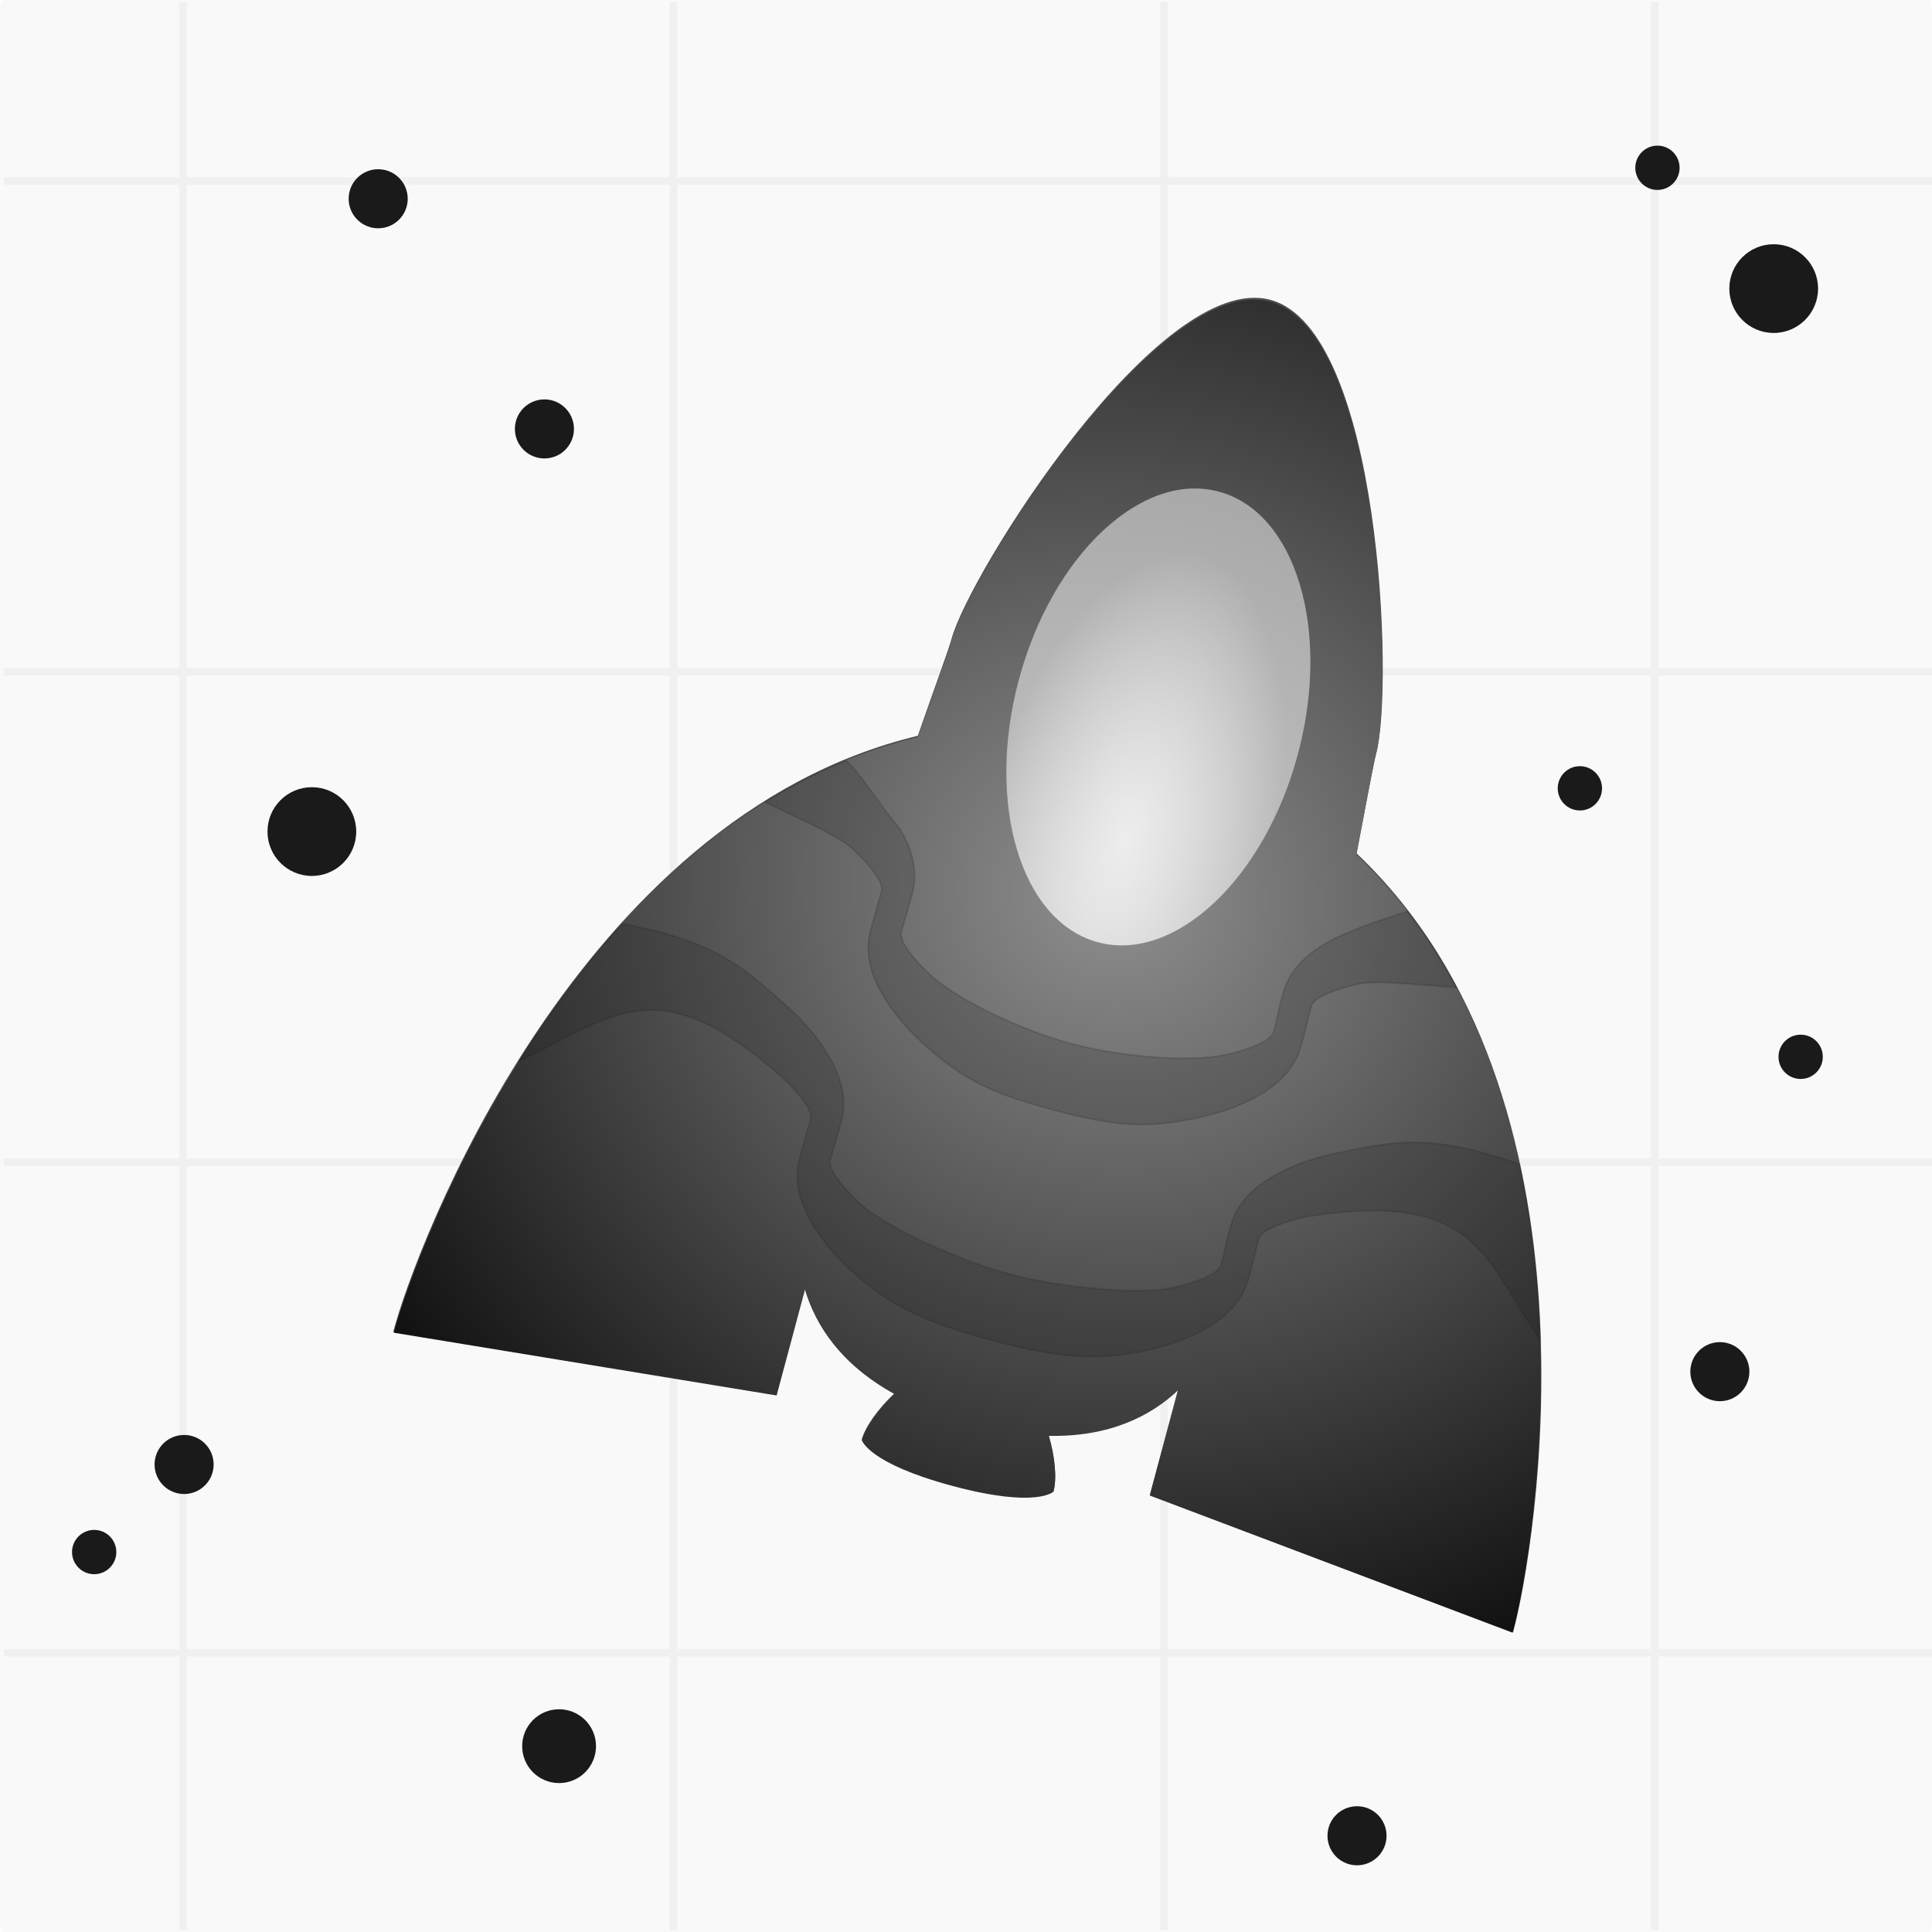 <?xml version="1.0" encoding="UTF-8" standalone="no"?>
<!-- Created with Inkscape (http://www.inkscape.org/) -->

<svg
   xmlns:osb="http://www.openswatchbook.org/uri/2009/osb"
   xmlns:dc="http://purl.org/dc/elements/1.1/"
   xmlns:cc="http://creativecommons.org/ns#"
   xmlns:rdf="http://www.w3.org/1999/02/22-rdf-syntax-ns#"
   xmlns:svg="http://www.w3.org/2000/svg"
   xmlns="http://www.w3.org/2000/svg"
   xmlns:xlink="http://www.w3.org/1999/xlink"
   xmlns:sodipodi="http://sodipodi.sourceforge.net/DTD/sodipodi-0.dtd"
   xmlns:inkscape="http://www.inkscape.org/namespaces/inkscape"
   width="512"
   height="512"
   id="svg2"
   version="1.1"
   inkscape:version="0.48.5 r10040"
   sodipodi:docname="apple-icon.svg"
   inkscape:export-filename="/home/markus/src/alive/mine/GalEx/src/htdocs/apple-icon.png"
   inkscape:export-xdpi="90"
   inkscape:export-ydpi="90">
  <defs
     id="defs4">
    <linearGradient
       id="linearGradient10256">
      <stop
         style="stop-color:#ededed;stop-opacity:1;"
         offset="0"
         id="stop10258" />
      <stop
         style="stop-color:#ffffff;stop-opacity:0.509;"
         offset="1"
         id="stop10260" />
    </linearGradient>
    <linearGradient
       id="linearGradient10248">
      <stop
         style="stop-color:#8f8f8f;stop-opacity:1;"
         offset="0"
         id="stop10250" />
      <stop
         style="stop-color:#111111;stop-opacity:1;"
         offset="1"
         id="stop10252" />
    </linearGradient>
    <linearGradient
       id="linearGradient5900"
       osb:paint="solid">
      <stop
         style="stop-color:#333333;stop-opacity:1;"
         offset="0"
         id="stop5902" />
    </linearGradient>
    <filter
       inkscape:collect="always"
       id="filter10636"
       color-interpolation-filters="sRGB">
      <feGaussianBlur
         inkscape:collect="always"
         stdDeviation="1.799"
         id="feGaussianBlur10638" />
    </filter>
    <radialGradient
       inkscape:collect="always"
       xlink:href="#linearGradient10248"
       id="radialGradient4107"
       gradientUnits="userSpaceOnUse"
       gradientTransform="matrix(1.386,0,0,1.467,-1627.257,-782.676)"
       cx="1300.706"
       cy="1100.997"
       fx="1300.706"
       fy="1100.997"
       r="43.704" />
    <radialGradient
       inkscape:collect="always"
       xlink:href="#linearGradient10256"
       id="radialGradient4109"
       gradientUnits="userSpaceOnUse"
       gradientTransform="matrix(1.136,-9.6417667e-7,2.8061951e-6,1.267,-109.188,-19.984)"
       cx="804.947"
       cy="74.949"
       fx="804.947"
       fy="74.949"
       r="11.806" />
    <linearGradient
       osb:paint="solid"
       id="linearGradient5900-9">
      <stop
         id="stop5902-8"
         offset="0"
         style="stop-color:#333333;stop-opacity:1;" />
    </linearGradient>
    <radialGradient
       inkscape:collect="always"
       xlink:href="#linearGradient10248"
       id="radialGradient4047"
       cx="628.545"
       cy="767.033"
       fx="628.545"
       fy="767.033"
       r="153.449"
       gradientTransform="matrix(1.52,0,0,1.396,-246.57,-303.757)"
       gradientUnits="userSpaceOnUse" />
    <radialGradient
       inkscape:collect="always"
       xlink:href="#linearGradient10256"
       id="radialGradient4055"
       cx="804.635"
       cy="75.691"
       fx="804.635"
       fy="75.691"
       r="11.806"
       gradientUnits="userSpaceOnUse"
       gradientTransform="matrix(1,-1.352555e-8,4.2957732e-8,1.275,-3.2262639e-6,-20.655)" />
    <radialGradient
       inkscape:collect="always"
       xlink:href="#linearGradient10248"
       id="radialGradient4079"
       gradientUnits="userSpaceOnUse"
       gradientTransform="matrix(1.386,0,0,1.467,-1627.257,-782.676)"
       cx="1300.706"
       cy="1100.997"
       fx="1300.706"
       fy="1100.997"
       r="43.704" />
    <radialGradient
       inkscape:collect="always"
       xlink:href="#linearGradient10256"
       id="radialGradient4081"
       gradientUnits="userSpaceOnUse"
       gradientTransform="matrix(1.136,-9.6417667e-7,2.8061951e-6,1.267,-109.188,-19.984)"
       cx="804.947"
       cy="74.949"
       fx="804.947"
       fy="74.949"
       r="11.806" />
    <radialGradient
       inkscape:collect="always"
       xlink:href="#linearGradient10248"
       id="radialGradient4146"
       gradientUnits="userSpaceOnUse"
       gradientTransform="matrix(4.872,0,0,5.157,-5704.276,-4566.242)"
       cx="1300.706"
       cy="1100.997"
       fx="1300.706"
       fy="1100.997"
       r="43.704" />
    <radialGradient
       inkscape:collect="always"
       xlink:href="#linearGradient10248"
       id="radialGradient4155"
       gradientUnits="userSpaceOnUse"
       gradientTransform="matrix(1.52,0,0,1.396,-246.57,-303.757)"
       cx="628.545"
       cy="767.033"
       fx="628.545"
       fy="767.033"
       r="153.449" />
    <radialGradient
       inkscape:collect="always"
       xlink:href="#linearGradient10256"
       id="radialGradient4157"
       gradientUnits="userSpaceOnUse"
       gradientTransform="matrix(1,-1.352555e-8,4.2957732e-8,1.275,-3.2262651e-6,-20.655)"
       cx="804.635"
       cy="75.691"
       fx="804.635"
       fy="75.691"
       r="11.806" />
  </defs>
  <sodipodi:namedview
     id="base"
     pagecolor="#ffffff"
     bordercolor="#f0f0f0"
     borderopacity="1"
     inkscape:pageopacity="0.0"
     inkscape:pageshadow="2"
     inkscape:zoom="0.76511163"
     inkscape:cx="430.81959"
     inkscape:cy="182.08137"
     inkscape:document-units="px"
     inkscape:current-layer="layer1"
     showgrid="false"
     inkscape:showpageshadow="false"
     inkscape:window-width="1356"
     inkscape:window-height="731"
     inkscape:window-x="5"
     inkscape:window-y="2"
     inkscape:window-maximized="0"
     showguides="true"
     inkscape:guide-bbox="true" />
  <g
     inkscape:label="Layer 1"
     inkscape:groupmode="layer"
     id="layer1"
     transform="translate(0,-540.362)">
    <rect
       style="fill:#f9f9f9;stroke:none"
       id="rect4156"
       width="512"
       height="512"
       x="0"
       y="540.362"
       rx="0.908"
       ry="2.604" />
    <path
       id="path4063"
       style="fill:none;stroke:#f0f0f0;stroke-width:2;stroke-linecap:butt;stroke-linejoin:miter;stroke-miterlimit:4;stroke-opacity:1;stroke-dasharray:none"
       d="M 512.002,588.362 1,588.362 m 511.002,130 -511.002,0 m 511.002,130 -511.002,0 m 511.002,130 -511.002,0"
       inkscape:connector-curvature="0"
       sodipodi:nodetypes="cccccccc" />
    <path
       id="path4044"
       style="fill:none;stroke:#f0f0f0;stroke-width:2;stroke-linecap:butt;stroke-linejoin:miter;stroke-miterlimit:4;stroke-opacity:1;stroke-dasharray:none"
       d="m 48.5,540.861 0,511.002 m 130,-511.002 0,511.002 m 130,-511.002 0,511.002 m 130,-511.002 0,511.002"
       inkscape:connector-curvature="0"
       sodipodi:nodetypes="cccccccc" />
    <g
       id="g4142">
      <path
         sodipodi:type="arc"
         style="fill:#1a1a1a;fill-opacity:1;fill-rule:nonzero;stroke:none"
         id="path4112"
         sodipodi:cx="167.38461"
         sodipodi:cy="-83.457863"
         sodipodi:rx="18.285713"
         sodipodi:ry="18.285713"
         d="m 185.67,-83.458 c 0,10.099 -8.187,18.286 -18.286,18.286 -10.099,0 -18.286,-8.187 -18.286,-18.286 0,-10.099 8.187,-18.286 18.286,-18.286 10.099,0 18.286,8.187 18.286,18.286 z"
         transform="matrix(0.428,0,0,0.428,72.636,689.752)"
         inkscape:export-filename="/home/markus/src/alive/mine/ld30/sprites/star2.png"
         inkscape:export-xdpi="103.44"
         inkscape:export-ydpi="103.44" />
      <path
         inkscape:export-ydpi="103.44"
         inkscape:export-xdpi="103.44"
         inkscape:export-filename="/home/markus/src/alive/mine/ld30/sprites/star3.png"
         transform="matrix(0.321,0,0,0.321,385.512,611.617)"
         d="m 185.67,-83.458 c 0,10.099 -8.187,18.286 -18.286,18.286 -10.099,0 -18.286,-8.187 -18.286,-18.286 0,-10.099 8.187,-18.286 18.286,-18.286 10.099,0 18.286,8.187 18.286,18.286 z"
         sodipodi:ry="18.285713"
         sodipodi:rx="18.285713"
         sodipodi:cy="-83.457863"
         sodipodi:cx="167.38461"
         id="path4114"
         style="fill:#1a1a1a;fill-opacity:1;fill-rule:nonzero;stroke:none"
         sodipodi:type="arc" />
      <path
         sodipodi:type="arc"
         style="fill:#1a1a1a;fill-opacity:1;fill-rule:nonzero;stroke:none"
         id="path4116"
         sodipodi:cx="167.38461"
         sodipodi:cy="-83.457863"
         sodipodi:rx="18.285713"
         sodipodi:ry="18.285713"
         d="m 185.67,-83.458 c 0,10.099 -8.187,18.286 -18.286,18.286 -10.099,0 -18.286,-8.187 -18.286,-18.286 0,-10.099 8.187,-18.286 18.286,-18.286 10.099,0 18.286,8.187 18.286,18.286 z"
         transform="matrix(0.643,0,0,0.643,-24.983,814.398)"
         inkscape:export-filename="/home/markus/src/alive/mine/ld30/sprites/star0.png"
         inkscape:export-xdpi="103.44"
         inkscape:export-ydpi="103.44" />
      <path
         inkscape:export-ydpi="103.44"
         inkscape:export-xdpi="103.44"
         inkscape:export-filename="/home/markus/src/alive/mine/ld30/sprites/star0.png"
         transform="matrix(0.643,0,0,0.643,362.42,670.505)"
         d="m 185.67,-83.458 c 0,10.099 -8.187,18.286 -18.286,18.286 -10.099,0 -18.286,-8.187 -18.286,-18.286 0,-10.099 8.187,-18.286 18.286,-18.286 10.099,0 18.286,8.187 18.286,18.286 z"
         sodipodi:ry="18.285713"
         sodipodi:rx="18.285713"
         sodipodi:cy="-83.457863"
         sodipodi:cx="167.38461"
         id="path4122"
         style="fill:#1a1a1a;fill-opacity:1;fill-rule:nonzero;stroke:none"
         sodipodi:type="arc" />
      <path
         sodipodi:type="arc"
         style="fill:#1a1a1a;fill-opacity:1;fill-rule:nonzero;stroke:none"
         id="path4124"
         sodipodi:cx="167.38461"
         sodipodi:cy="-83.457863"
         sodipodi:rx="18.285713"
         sodipodi:ry="18.285713"
         d="m 185.67,-83.458 c 0,10.099 -8.187,18.286 -18.286,18.286 -10.099,0 -18.286,-8.187 -18.286,-18.286 0,-10.099 8.187,-18.286 18.286,-18.286 10.099,0 18.286,8.187 18.286,18.286 z"
         transform="matrix(0.535,0,0,0.535,58.614,1047.766)"
         inkscape:export-filename="/home/markus/src/alive/mine/ld30/sprites/star1.png"
         inkscape:export-xdpi="103.44"
         inkscape:export-ydpi="103.44" />
      <path
         inkscape:export-ydpi="103.44"
         inkscape:export-xdpi="103.44"
         inkscape:export-filename="/home/markus/src/alive/mine/ld30/sprites/star2.png"
         transform="matrix(0.428,0,0,0.428,384.14,939.587)"
         d="m 185.67,-83.458 c 0,10.099 -8.187,18.286 -18.286,18.286 -10.099,0 -18.286,-8.187 -18.286,-18.286 0,-10.099 8.187,-18.286 18.286,-18.286 10.099,0 18.286,8.187 18.286,18.286 z"
         sodipodi:ry="18.285713"
         sodipodi:rx="18.285713"
         sodipodi:cy="-83.457863"
         sodipodi:cx="167.38461"
         id="path4126"
         style="fill:#1a1a1a;fill-opacity:1;fill-rule:nonzero;stroke:none"
         sodipodi:type="arc" />
      <path
         sodipodi:type="arc"
         style="fill:#1a1a1a;fill-opacity:1;fill-rule:nonzero;stroke:none"
         id="path4128"
         sodipodi:cx="167.38461"
         sodipodi:cy="-83.457863"
         sodipodi:rx="18.285713"
         sodipodi:ry="18.285713"
         d="m 185.67,-83.458 c 0,10.099 -8.187,18.286 -18.286,18.286 -10.099,0 -18.286,-8.187 -18.286,-18.286 0,-10.099 8.187,-18.286 18.286,-18.286 10.099,0 18.286,8.187 18.286,18.286 z"
         transform="matrix(0.321,0,0,0.321,-28.772,978.464)"
         inkscape:export-filename="/home/markus/src/alive/mine/ld30/sprites/star3.png"
         inkscape:export-xdpi="103.44"
         inkscape:export-ydpi="103.44" />
      <path
         inkscape:export-ydpi="103.44"
         inkscape:export-xdpi="103.44"
         inkscape:export-filename="/home/markus/src/alive/mine/ld30/sprites/star3.png"
         transform="matrix(0.321,0,0,0.321,364.956,776.065)"
         d="m 185.67,-83.458 c 0,10.099 -8.187,18.286 -18.286,18.286 -10.099,0 -18.286,-8.187 -18.286,-18.286 0,-10.099 8.187,-18.286 18.286,-18.286 10.099,0 18.286,8.187 18.286,18.286 z"
         sodipodi:ry="18.285713"
         sodipodi:rx="18.285713"
         sodipodi:cy="-83.457863"
         sodipodi:cx="167.38461"
         id="path4130"
         style="fill:#1a1a1a;fill-opacity:1;fill-rule:nonzero;stroke:none"
         sodipodi:type="arc" />
      <path
         sodipodi:type="arc"
         style="fill:#1a1a1a;fill-opacity:1;fill-rule:nonzero;stroke:none"
         id="path4132"
         sodipodi:cx="167.38461"
         sodipodi:cy="-83.457863"
         sodipodi:rx="18.285713"
         sodipodi:ry="18.285713"
         d="m 185.67,-83.458 c 0,10.099 -8.187,18.286 -18.286,18.286 -10.099,0 -18.286,-8.187 -18.286,-18.286 0,-10.099 8.187,-18.286 18.286,-18.286 10.099,0 18.286,8.187 18.286,18.286 z"
         transform="matrix(0.321,0,0,0.321,423.462,847.221)"
         inkscape:export-filename="/home/markus/src/alive/mine/ld30/sprites/star3.png"
         inkscape:export-xdpi="103.44"
         inkscape:export-ydpi="103.44" />
      <path
         sodipodi:type="arc"
         style="fill:#1a1a1a;fill-opacity:1;fill-rule:nonzero;stroke:none"
         id="path4134"
         sodipodi:cx="167.38461"
         sodipodi:cy="-83.457863"
         sodipodi:rx="18.285713"
         sodipodi:ry="18.285713"
         d="m 185.67,-83.458 c 0,10.099 -8.187,18.286 -18.286,18.286 -10.099,0 -18.286,-8.187 -18.286,-18.286 0,-10.099 8.187,-18.286 18.286,-18.286 10.099,0 18.286,8.187 18.286,18.286 z"
         transform="matrix(0.428,0,0,0.428,-22.85,964.186)"
         inkscape:export-filename="/home/markus/src/alive/mine/ld30/sprites/star2.png"
         inkscape:export-xdpi="103.44"
         inkscape:export-ydpi="103.44" />
      <path
         inkscape:export-ydpi="103.44"
         inkscape:export-xdpi="103.44"
         inkscape:export-filename="/home/markus/src/alive/mine/ld30/sprites/star2.png"
         transform="matrix(0.428,0,0,0.428,28.583,628.755)"
         d="m 185.67,-83.458 c 0,10.099 -8.187,18.286 -18.286,18.286 -10.099,0 -18.286,-8.187 -18.286,-18.286 0,-10.099 8.187,-18.286 18.286,-18.286 10.099,0 18.286,8.187 18.286,18.286 z"
         sodipodi:ry="18.285713"
         sodipodi:rx="18.285713"
         sodipodi:cy="-83.457863"
         sodipodi:cx="167.38461"
         id="path4138"
         style="fill:#1a1a1a;fill-opacity:1;fill-rule:nonzero;stroke:none"
         sodipodi:type="arc" />
      <path
         sodipodi:type="arc"
         style="fill:#1a1a1a;fill-opacity:1;fill-rule:nonzero;stroke:none"
         id="path4140"
         sodipodi:cx="167.38461"
         sodipodi:cy="-83.457863"
         sodipodi:rx="18.285713"
         sodipodi:ry="18.285713"
         d="m 185.67,-83.458 c 0,10.099 -8.187,18.286 -18.286,18.286 -10.099,0 -18.286,-8.187 -18.286,-18.286 0,-10.099 8.187,-18.286 18.286,-18.286 10.099,0 18.286,8.187 18.286,18.286 z"
         transform="matrix(0.428,0,0,0.428,287.983,1062.579)"
         inkscape:export-filename="/home/markus/src/alive/mine/ld30/sprites/star2.png"
         inkscape:export-xdpi="103.44"
         inkscape:export-ydpi="103.44" />
    </g>
    <g
       id="g4149"
       transform="matrix(0.966,0.259,-0.259,0.966,-191.334,-147.249)">
      <path
         transform="matrix(3.515,0,0,3.515,93.568,-2143.324)"
         inkscape:export-filename="/home/markus/src/alive/mine/ld30/sprites/ship.png"
         inkscape:export-ydpi="103.44"
         inkscape:export-xdpi="103.44"
         inkscape:connector-curvature="0"
         id="path4071"
         d="m 174.955,781.626 c -8.629,0 -16.594,25.788 -16.594,30.938 0,0.793 -0.274,3.735 -0.562,7.688 -23.254,12.624 -26.607,47.187 -26.562,53.656 l 29.125,-2.906 0,-8.281 c 1.492,2.437 4.08,4.764 8.562,5.875 -0.91,1.484 -1.469,3.012 -1.469,4 0,0 0.9,1.562 7.5,1.562 6.6,0 7.469,-1.562 7.469,-1.562 0,-0.979 -0.541,-2.496 -1.438,-3.969 4.454,-1.101 7.042,-3.428 8.531,-5.844 l 0,8.219 29.125,2.906 c 0.045,-6.471 -3.32,-41.042 -26.594,-53.656 -0.289,-3.953 -0.531,-6.894 -0.531,-7.688 0,-5.15 -7.934,-30.938 -16.562,-30.938 z"
         style="fill:#4d4d4d;fill-opacity:1;fill-rule:nonzero;stroke:none;filter:url(#filter10636)" />
      <path
         style="fill:url(#radialGradient4155);fill-opacity:1;fill-rule:nonzero;stroke:none"
         d="m 708.601,604.588 c -30.296,-10e-6 -58.263,90.545 -58.263,108.626 -10e-6,2.785 -0.962,13.113 -1.975,26.992 -81.647,44.324 -93.422,165.679 -93.265,188.394 l 102.262,-10.204 4e-5,-29.077 c 5.238,8.557 14.324,16.726 30.064,20.628 -3.197,5.212 -5.157,10.577 -5.157,14.045 0,0 3.161,5.486 26.334,5.486 23.172,0 26.224,-5.486 26.224,-5.486 0,-3.439 -1.899,-8.763 -5.047,-13.935 15.637,-3.866 24.725,-12.035 29.954,-20.518 l 0,28.857 102.262,10.204 c 0.158,-22.722 -11.658,-144.105 -93.374,-188.395 -1.013,-13.879 -1.865,-24.207 -1.865,-26.992 3e-5,-18.081 -27.857,-108.626 -58.153,-108.626 z"
         id="path3769"
         inkscape:connector-curvature="0"
         inkscape:export-xdpi="103.44"
         inkscape:export-ydpi="103.44"
         inkscape:export-filename="/home/markus/src/alive/mine/ld30/sprites/ship.png" />
      <path
         sodipodi:type="arc"
         style="fill:url(#radialGradient4157);fill-opacity:1;fill-rule:nonzero;stroke:none"
         id="path3771"
         sodipodi:cx="804.63507"
         sodipodi:cy="69.346184"
         sodipodi:rx="11.806158"
         sodipodi:ry="11.806158"
         d="m 816.441,69.346 c 0,6.52 -5.286,11.806 -11.806,11.806 -6.52,0 -11.806,-5.286 -11.806,-11.806 0,-6.52 5.286,-11.806 11.806,-11.806 6.52,0 11.806,5.286 11.806,11.806 z"
         transform="matrix(3.241,5.5933806e-8,-1.0920863e-7,5.236,-1899.319,355.437)"
         inkscape:export-filename="/home/markus/src/alive/mine/ld30/sprites/ship.png"
         inkscape:export-xdpi="103.44"
         inkscape:export-ydpi="103.44" />
      <path
         inkscape:connector-curvature="0"
         id="path3775"
         d="m 631.494,751.14 c -6.449,4.918 -12.372,10.348 -17.802,16.176 6.868,1.395 20.525,3.419 25.058,5.696 4.33,2.175 7.741,4.65 9.436,6.37 0.919,0.932 1.285,2.007 1.427,2.3 -0.034,3.793 -0.106,7.331 -0.106,11.194 10e-6,6.612 3.54,11.717 7.348,15.582 3.866,3.923 8.904,7.339 14.815,10.309 11.774,5.915 19.705,7.56 36.926,7.56 17.22,0 25.076,-1.653 36.833,-7.56 5.912,-2.97 10.949,-6.386 14.815,-10.309 3.809,-3.865 7.348,-8.97 7.348,-15.582 0.065,-3.863 -0.106,-7.401 -0.106,-11.194 0.144,-0.292 0.509,-1.367 1.427,-2.3 1.695,-1.72 5.107,-4.195 9.436,-6.37 4.534,-2.278 18.178,-4.302 24.978,-5.696 -5.408,-5.799 -11.305,-11.199 -17.723,-16.097 -3.401,2.156 -13.188,8.262 -18.714,13.784 -3.809,3.865 -7.467,8.97 -7.467,15.582 -0.13,4.003 0.225,7.332 0.225,11.194 -0.042,-0.405 -0.309,1.057 -1.533,2.3 -1.695,1.72 -5.001,4.195 -9.331,6.37 -8.595,4.318 -26.322,7.679 -40.19,7.679 -13.868,10e-6 -31.718,-3.37 -40.296,-7.679 -4.33,-2.175 -7.623,-4.65 -9.317,-6.37 -1.225,-1.243 -1.506,-2.704 -1.546,-2.3 0.068,-3.862 0.225,-7.191 0.225,-11.194 -10e-6,-6.612 -3.659,-11.717 -7.467,-15.582 -6.388,-4.233 -14.16,-11.791 -18.701,-13.864 z m -35.578,56.657 c -3.305,0 -7.179,0.169 -10.454,0.463 -7.186,13.969 -12.755,28.427 -17.022,42.331 21.471,-18.608 29.085,-33.293 67.772,-14.379 4.33,2.175 7.741,4.65 9.436,6.37 0.919,0.932 1.285,2.007 1.427,2.3 -0.035,3.793 -0.106,7.331 -0.106,11.194 -2e-5,6.612 3.54,11.717 7.348,15.582 3.866,3.923 8.904,7.339 14.815,10.309 11.774,5.915 22.243,7.56 39.463,7.56 17.22,10e-6 27.613,-1.653 39.371,-7.56 5.912,-2.97 10.949,-6.386 14.815,-10.309 3.809,-3.865 7.348,-8.97 7.348,-15.582 0.065,-3.863 -0.106,-7.401 -0.106,-11.194 0.144,-0.292 0.509,-1.367 1.427,-2.3 1.695,-1.72 5.107,-4.195 9.436,-6.37 42.505,-19.064 48.684,-0.277 68.05,15.397 -4.313,-14.216 -9.97,-29.038 -17.339,-43.349 -3.293,-0.293 -7.227,-0.463 -10.533,-0.463 -17.22,10e-6 -25.168,4.191 -36.926,10.097 -5.912,2.97 -10.844,6.386 -14.709,10.309 -3.809,3.865 -7.467,8.97 -7.467,15.582 -0.13,4.003 0.225,7.332 0.225,11.194 -0.042,-0.405 -0.309,1.057 -1.533,2.3 -1.695,1.72 -5.001,4.195 -9.331,6.37 -8.595,4.318 -28.86,7.679 -42.728,7.679 -13.868,0 -34.256,-3.37 -42.833,-7.679 -4.33,-2.175 -7.622,-4.65 -9.317,-6.37 -1.225,-1.243 -1.506,-2.704 -1.546,-2.3 0.068,-3.862 0.225,-7.191 0.225,-11.194 2e-5,-6.612 -3.659,-11.717 -7.467,-15.582 -3.866,-3.923 -8.785,-7.339 -14.696,-10.309 -11.774,-5.915 -19.824,-10.097 -37.045,-10.097 z"
         style="opacity:0.181;fill:#1a1a1a;fill-opacity:1;fill-rule:nonzero;stroke:#1a1a1a;stroke-width:0.423;stroke-opacity:1" />
    </g>
  </g>
</svg>
